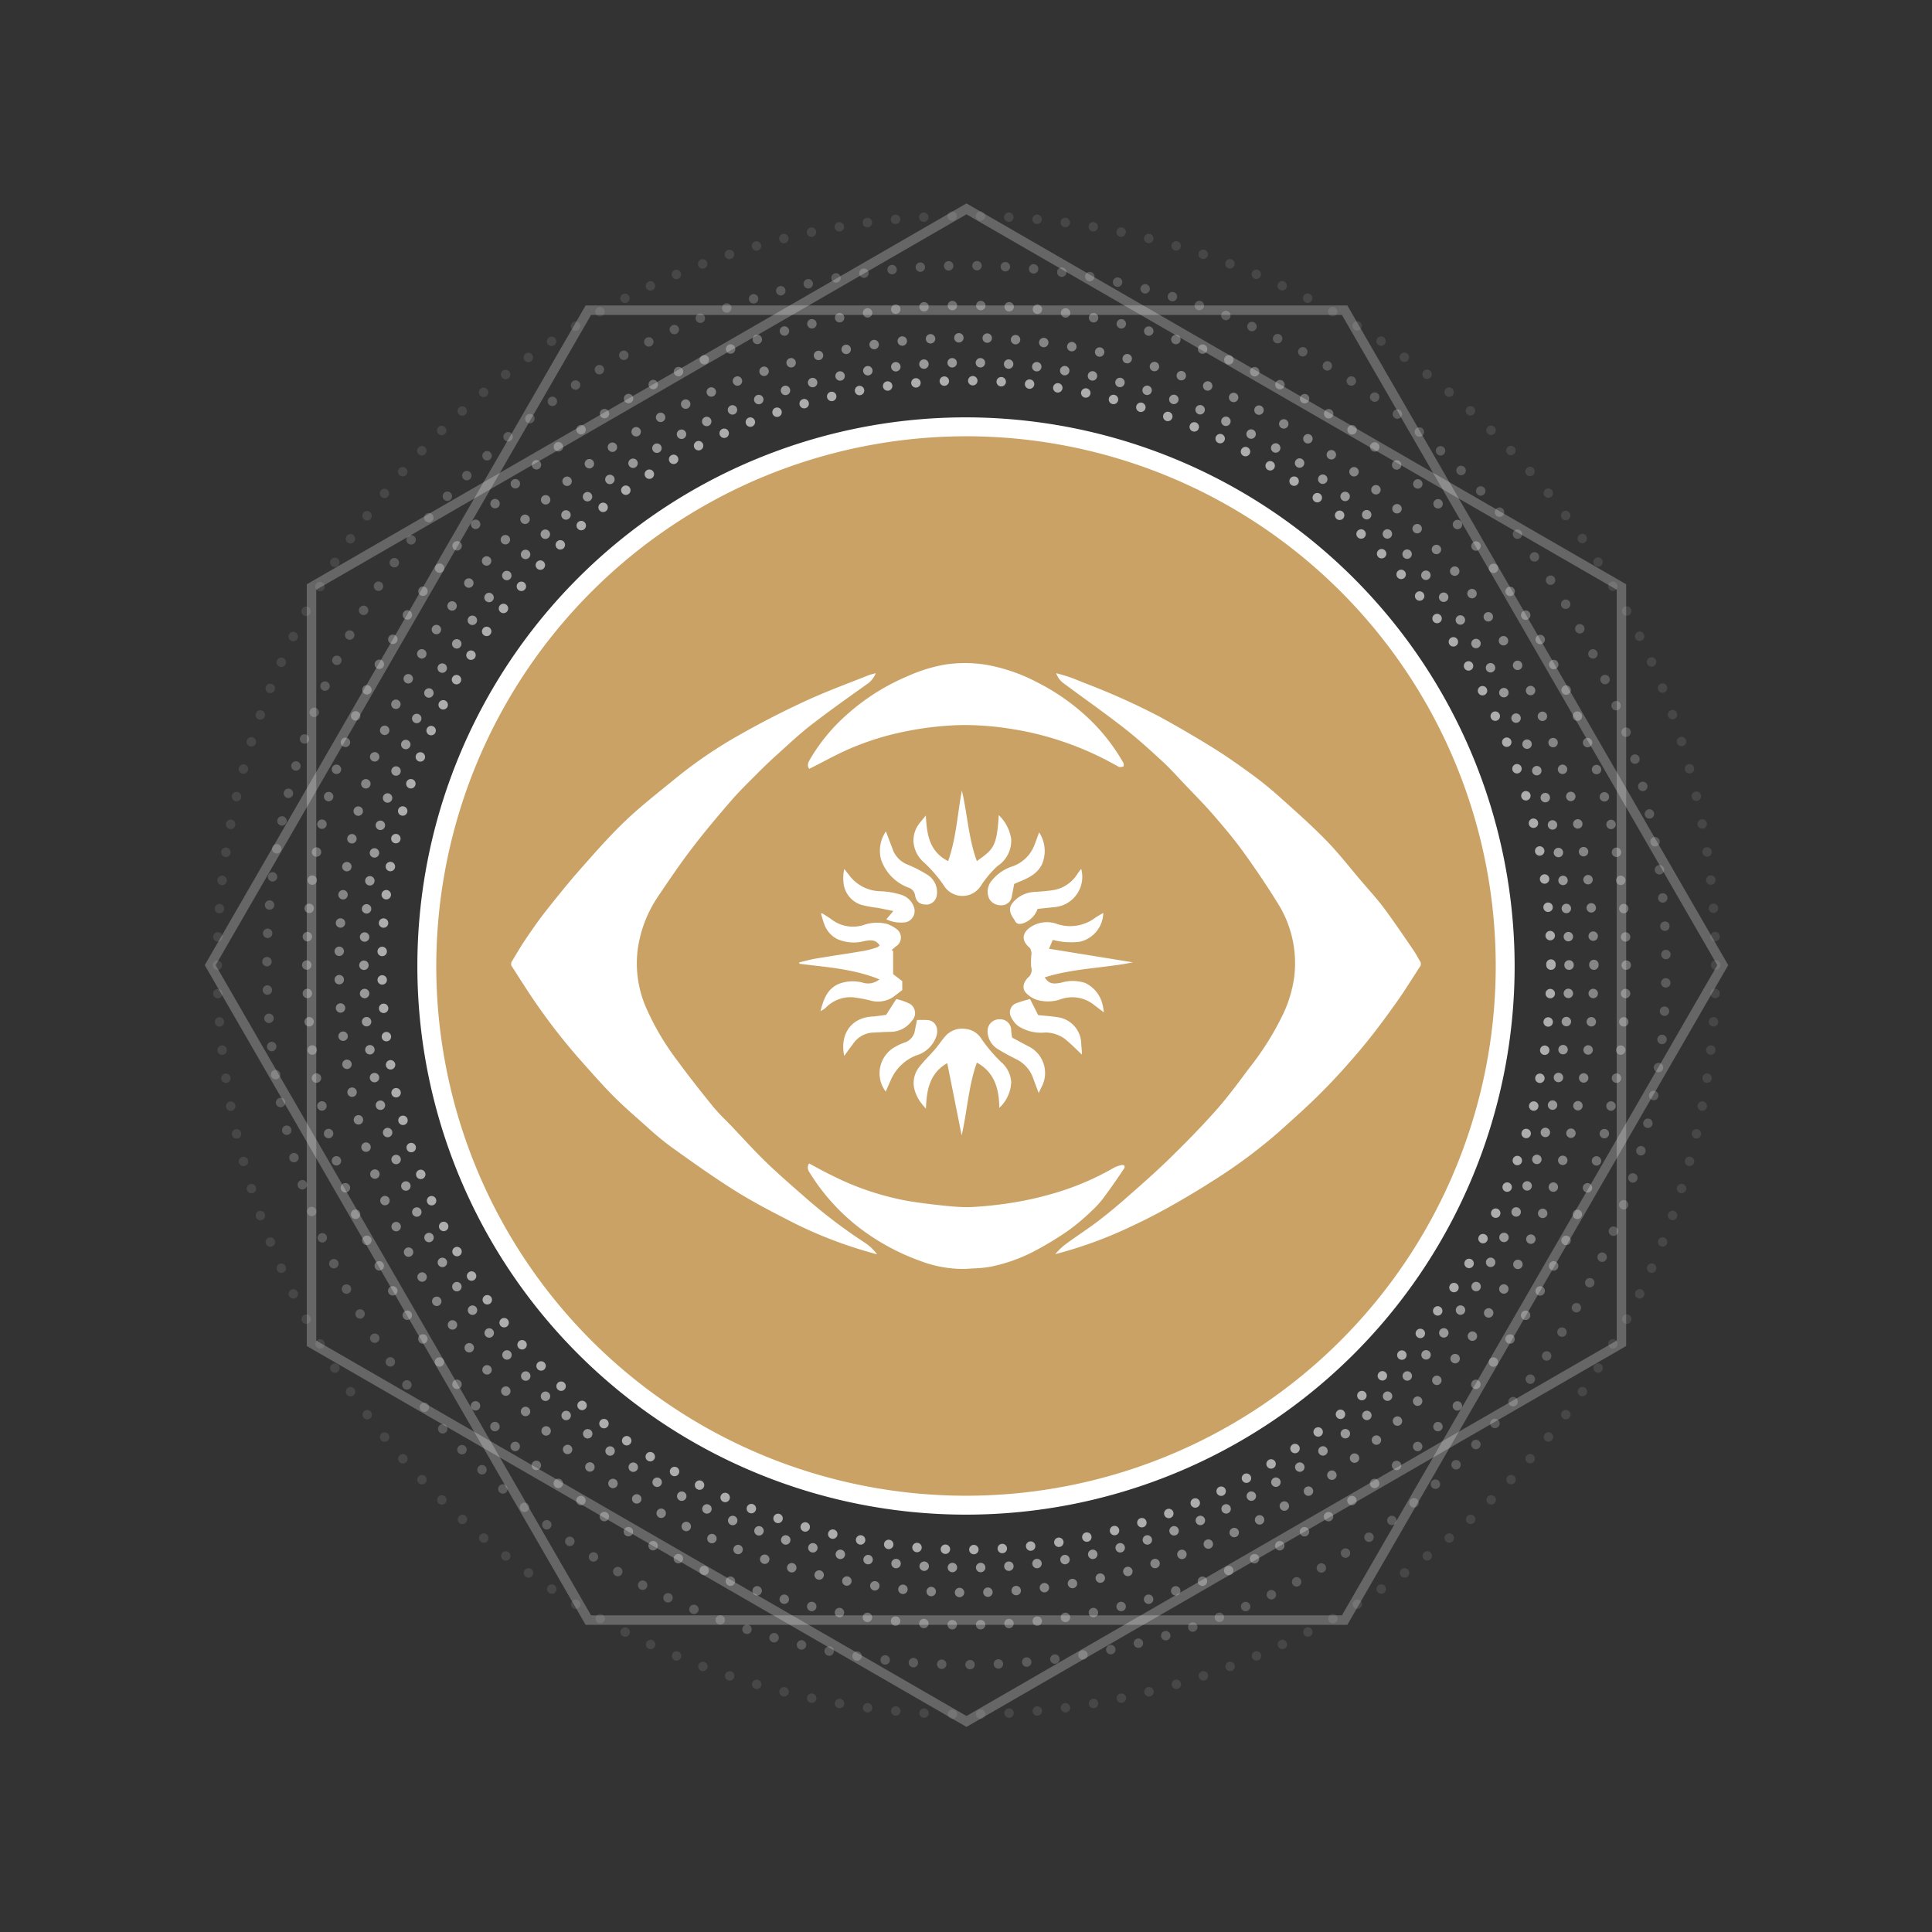 <svg xmlns="http://www.w3.org/2000/svg" viewBox="0 0 204.404 204.404">
  <rect x="0" y="0" width="204.404" height="204.404" fill="#333333" stroke="none"/>
  <title>trials-of-osiris</title>
  <g class="Layer_2" data-name="Layer 2">
    <g class="trials">
      <g>
        <circle cx="102.202" cy="102.202" r="57.045" style="fill: #caa265"/>
        <path d="M102.202,46.157a56.045,56.045,0,1,1-56.045,56.045,56.109,56.109,0,0,1,56.045-56.045m0-2a58.045,58.045,0,1,0,58.045,58.045,58.111,58.111,0,0,0-58.045-58.045Z" style="fill: #fff"/>
      </g>
      <g>
        <path d="M91.449,131.443a55.002,55.002,0,0,1-6.101-4.62l-.651-.57c-1.206-1.055-2.452-2.145-3.625-3.277-.904-.873-1.776-1.805-2.619-2.706q-.566-.605-1.136-1.207c-.195-.204-.394-.404-.593-.604a18.249,18.249,0,0,1-1.281-1.378c-1.132-1.399-2.461-3.066-3.744-4.819a27.421,27.421,0,0,1-3.32-5.603,11.71,11.71,0,0,1-.882-6.407A13.248,13.248,0,0,1,69.634,94.825c1.229-1.824,2.346-3.466,3.584-5.086,1.404-1.839,2.88-3.574,4.138-5.03.711-.822,1.492-1.601,2.247-2.354q.27-.269.539-.539c.739-.743,1.415-1.388,2.065-1.971q.388-.348.774-.7c.917-.833,1.865-1.694,2.862-2.466,1.732-1.34,3.544-2.631,5.297-3.879l.61-.435a2.436,2.436,0,0,0,.901-1.136,5.829,5.829,0,0,0-.813.233q-.845.337-1.694.666c-1.626.634-3.307,1.29-4.911,2.031-2.399,1.109-4.721,2.3-6.902,3.54a47.596,47.596,0,0,0-6.694,4.524q-.605.495-1.215.986c-1.403,1.134-2.854,2.307-4.179,3.561-1.597,1.512-3.088,3.199-4.529,4.831l-.201.228c-1.385,1.567-2.681,3.186-3.767,4.562-.798,1.012-1.537,2.092-2.225,3.111-.36.533-.697,1.099-1.024,1.647-.137.229-.273.459-.412.687v.297l.388.606c.309.484.618.967.932,1.448a64.362,64.362,0,0,0,5.857,7.809l.633.712c.926,1.043,1.883,2.121,2.873,3.13.933.95,1.953,1.853,2.939,2.725l.33.292.433.385a30.677,30.677,0,0,0,2.477,2.058c2.495,1.791,4.583,3.272,6.83,4.684,1.91,1.2,3.943,2.245,5.909,3.256a45.616,45.616,0,0,0,7.769,3.091c.417.125.837.243,1.29.37l.05.014A4.941,4.941,0,0,0,91.449,131.443Z" style="fill: #fff"/>
        <path d="M149.518,100.495l-.525-.767c-.829-1.213-1.685-2.467-2.576-3.661-.537-.72-1.143-1.414-1.729-2.086-.231-.265-.463-.531-.691-.798-.362-.425-.718-.855-1.074-1.285-.835-1.009-1.699-2.052-2.624-2.998-1.432-1.464-2.99-2.859-4.496-4.207l-.446-.399c-.941-.843-1.92-1.637-2.911-2.36-1.127-.823-2.619-1.89-4.166-2.849-1.856-1.15-3.769-2.263-5.686-3.308a73.867,73.867,0,0,0-7.809-3.499q-.595-.239-1.189-.479a14.118,14.118,0,0,0-1.53-.487q-.161-.045-.323-.09a2.173,2.173,0,0,0,.773,1.059q1.097.813,2.203,1.614c1.375,1.001,2.797,2.036,4.164,3.1,1.41,1.097,2.732,2.297,4.075,3.533.653.6,1.266,1.257,1.86,1.893.209.223.417.447.628.668q.365.383.732.764c.719.747,1.463,1.519,2.155,2.318,1.044,1.204,2.146,2.495,3.14,3.867,1.317,1.819,2.543,3.64,3.643,5.413a11.91,11.91,0,0,1,1.817,7.874,13.443,13.443,0,0,1-1.153,3.906,30.394,30.394,0,0,1-3.594,5.748l-.36.482c-1.004,1.345-2.042,2.735-3.175,4.011-1.395,1.571-2.965,3.202-4.943,5.131-1.407,1.373-2.909,2.692-4.362,3.967l-.293.258c-1.027.902-2.051,1.739-3.042,2.488-.552.417-1.128.815-1.686,1.2-.585.404-1.19.822-1.762,1.258a6.671,6.671,0,0,0-.914.911l-.004.004c.059-.017.119-.033.179-.048a44.844,44.844,0,0,0,7.881-2.9c1.295-.6,2.638-1.287,3.991-2.042,1.557-.87,3.042-1.755,4.413-2.632a55.414,55.414,0,0,0,7.113-5.243l.375-.336c1.447-1.296,2.944-2.635,4.329-4.034,1.394-1.407,2.815-2.977,4.222-4.666,1.314-1.576,2.524-3.237,3.535-4.653.65-.911,1.267-1.874,1.864-2.804.256-.399.512-.799.771-1.196v-.298c-.076-.13-.151-.26-.226-.391C149.913,101.125,149.725,100.796,149.518,100.495Z" style="fill: #fff"/>
        <path d="M118.963,123.355a.208.208,0,0,0-.196-.099.401.401,0,0,0-.053.004,2.783,2.783,0,0,0-.987.356,28.544,28.544,0,0,1-5.564,2.434,35.754,35.754,0,0,1-4.558,1.111,41.286,41.286,0,0,1-4.468.525c-.262.019-.541.029-.829.029-.716,0-1.424-.059-1.96-.111-1.595-.154-2.979-.328-4.232-.532a29.515,29.515,0,0,1-8.145-2.734c-.598-.288-1.169-.597-1.774-.923q-.297-.161-.6-.323a.794.794,0,0,0-.018.839,21.946,21.946,0,0,0,4.925,5.641,23.78,23.78,0,0,0,6.835,3.824,12.82,12.82,0,0,0,4.435.857c.239,0,.481-.008.718-.025.196-.014.392-.024.589-.035a12.251,12.251,0,0,0,1.743-.178,17.569,17.569,0,0,0,4.678-1.679,33.729,33.729,0,0,0,3.621-2.213,22.507,22.507,0,0,0,2.352-1.99l.134-.124a10.104,10.104,0,0,0,1.249-1.42c.695-.94,1.39-1.936,2.066-2.962A.271.271,0,0,0,118.963,123.355Z" style="fill: #fff"/>
        <path d="M114.163,75.109a22.69,22.69,0,0,0-4.317-2.862,18.727,18.727,0,0,0-5.424-1.902,14.198,14.198,0,0,0-4.376-.044,16.515,16.515,0,0,0-4.049,1.251,22.997,22.997,0,0,0-6.439,4.089,19.259,19.259,0,0,0-3.874,4.722c-.247.434-.276.639-.074.981.06-.029.121-.058.181-.088.43-.216.858-.437,1.285-.659.944-.49,1.92-.997,2.916-1.426A29.53,29.53,0,0,1,95.735,77.396a33.653,33.653,0,0,1,5.521-.671c.298-.012.604-.018.91-.018a31.686,31.686,0,0,1,4.984.437,32.094,32.094,0,0,1,5.242,1.294,32.912,32.912,0,0,1,5.933,2.677.39.39,0,0,0,.192.036,1.117,1.117,0,0,0,.358-.064.762.762,0,0,0-.01-.357A20.371,20.371,0,0,0,114.163,75.109Z" style="fill: #fff"/>
        <g>
          <path d="M110.53,103.403c.429.695.875.74,1.781.555a4.171,4.171,0,0,1,2.508.043,3.372,3.372,0,0,1,1.87,2.483c.044.163.057.335.105.627-.403-.305-.724-.542-1.038-.787a3.68,3.68,0,0,0-3.509-.612,4.154,4.154,0,0,1-2.623.046,2.845,2.845,0,0,1-1.076-.714c-.426-.463-.32-1.109.274-1.671a1.005,1.005,0,0,0,.271-1.077,7.856,7.856,0,0,1,.041-1.389,1.635,1.635,0,0,0-.125-.535c-.027-.076-.118-.13-.182-.192-.908-.863-.519-1.651.316-2.166a3.138,3.138,0,0,1,2.741-.24,4.402,4.402,0,0,0,4.017-.695c.265-.173.542-.327.824-.496a3.19,3.19,0,0,1-2.451,3.047,7.536,7.536,0,0,1-2.892-.19l-.398.935,8.879,1.441C116.781,102.438,113.59,102.436,110.53,103.403Z" style="fill: #fff"/>
          <path d="M94.49,100.604v2.457l.97.745v.94c-.327.249-.664.523-1.02.773a2.93,2.93,0,0,1-2.442.309,15.719,15.719,0,0,0-1.716-.312,3.639,3.639,0,0,0-2.873,1.053,2.023,2.023,0,0,1-.199.176c-.105.071-.219.13-.403.237.324-1.252.704-2.36,1.951-2.892a4.16,4.16,0,0,1,2.447-.148,1.913,1.913,0,0,0,1.842-.325c-2.731-1.116-5.623-1.288-8.475-1.653l-.007-.146c.588-.136,1.17-.304,1.764-.403,1.696-.284,3.398-.531,5.094-.816a10.948,10.948,0,0,0,1.343-.359,1.224,1.224,0,0,0,.309-.214c-.385-.546-.782-.618-1.605-.464a4.359,4.359,0,0,1-2.832-.185,2.811,2.811,0,0,1-1.455-1.666c-.124-.337-.214-.686-.32-1.03l.095-.071c.356.231.728.441,1.065.698a3.751,3.751,0,0,0,3.248.59,4.39,4.39,0,0,1,2.605-.141,4.013,4.013,0,0,1,1.089.622,1.115,1.115,0,0,1-.022,1.641c-.219.148-.414.334-.619.502Z" style="fill: #fff"/>
          <path d="M100.218,112.477c-1.851,1.063-2.19,2.813-2.254,4.824-.187-.222-.298-.337-.391-.466a4.02,4.02,0,0,1-.87-1.781,2.751,2.751,0,0,1,.576-2.2c.524-.654,1.129-1.243,1.677-1.878.343-.398.624-.85.973-1.242a2.355,2.355,0,0,1,2.228-.875,2.223,2.223,0,0,1,1.7,1.085,16.325,16.325,0,0,0,2.281,2.629,2.988,2.988,0,0,1,.846,1.959,3.963,3.963,0,0,1-1.254,2.68c-.035-2.016-.5-3.766-2.381-4.789-.896,2.515-1.024,5.208-1.608,7.692Z" style="fill: #fff"/>
          <path d="M97.954,86.284c.102,1.967.349,3.8,2.356,4.823.855-2.396.982-4.956,1.455-7.459.591,2.475.696,5.051,1.585,7.454,1.741-1.242,2.115-1.487,2.319-4.867a4.504,4.504,0,0,1,1.304,2.442,3.193,3.193,0,0,1-1.449,2.956,10.905,10.905,0,0,0-1.746,2.079,2.307,2.307,0,0,1-3.87.053,13.861,13.861,0,0,0-2.241-2.6,3.213,3.213,0,0,1-1.026-2.161,3.019,3.019,0,0,1,.784-2.077C97.594,86.707,97.778,86.498,97.954,86.284Z" style="fill: #fff"/>
          <path d="M93.729,87.962c.296.779.55,1.455.81,2.129a2.756,2.756,0,0,0,1.58,1.42,14.003,14.003,0,0,1,1.93.996,2.154,2.154,0,0,1,1.076,2.095,1.154,1.154,0,0,1-.954,1.096c-.783.044-1.207-.224-1.352-.934a1.001,1.001,0,0,0-.674-.847,4.814,4.814,0,0,1-2.922-2.96A3.589,3.589,0,0,1,93.729,87.962Z" style="fill: #fff"/>
          <path d="M114.462,111.575c-.605-.563-1.172-1.158-1.809-1.664a3.513,3.513,0,0,0-2.086-.671,4.406,4.406,0,0,1-2.873-.71,2.739,2.739,0,0,1-.77-1.031,1.033,1.033,0,0,1,.579-1.353,15.111,15.111,0,0,1,1.474-.451l.859,1.7c.782.087,1.546.123,2.29.265a2.881,2.881,0,0,1,2.25,2.487c.02.38.059.759.086,1.139C114.469,111.398,114.462,111.512,114.462,111.575Z" style="fill: #fff"/>
          <path d="M107.298,93.523c-.087.455-.15.843-.236,1.225a1.102,1.102,0,0,1-1.115,1.029,1.396,1.396,0,0,1-1.29-.693,1.798,1.798,0,0,1,.299-1.952,4.644,4.644,0,0,1,2.257-1.504,3.847,3.847,0,0,0,2.256-2.294c.162-.419.312-.843.469-1.27a3.567,3.567,0,0,1,.262,3.463C109.541,92.732,108.34,93.046,107.298,93.523Z" style="fill: #fff"/>
          <path d="M93.772,97.262l.74-.875c-.57-.117-1.092-.231-1.617-.33A12.755,12.755,0,0,1,91.097,95.722a2.724,2.724,0,0,1-1.859-2.379,4.228,4.228,0,0,1,.09-1.403c.145.184.287.37.434.551a4.237,4.237,0,0,0,3.315,1.8,8.187,8.187,0,0,1,2.187.353,2.067,2.067,0,0,1,1.466,1.441,1.233,1.233,0,0,1-.855,1.481A3.621,3.621,0,0,1,93.772,97.262Z" style="fill: #fff"/>
          <path d="M107.087,109.779c.626.335,1.238.672,1.859.992a3.14,3.14,0,0,1,1.249,4.234c-.093.179-.176.362-.306.63-.219-.584-.411-1.083-.592-1.586a3.487,3.487,0,0,0-1.762-1.975c-.686-.353-1.374-.709-2.026-1.119a2.234,2.234,0,0,1-1.023-1.924,1.233,1.233,0,0,1,1.273-1.19,1.15,1.15,0,0,1,1.222,1.162A5.742,5.742,0,0,0,107.087,109.779Z" style="fill: #fff"/>
          <path d="M93.707,115.487a3.198,3.198,0,0,1,1.063-4.766,5.797,5.797,0,0,1,.956-.427,1.598,1.598,0,0,0,1.076-1.313c.07-.341.138-.683.214-1.063a11.262,11.262,0,0,1,1.147.007c.788.081,1.175.831.907,1.698a3.173,3.173,0,0,1-2.097,2.026,4.854,4.854,0,0,0-2.758,2.692C94.043,114.72,93.878,115.101,93.707,115.487Z" style="fill: #fff"/>
          <path d="M114.389,91.924a3.211,3.211,0,0,1-2.757,4.043c-.611.061-1.222.128-1.852.194a2.536,2.536,0,0,1-1.515,1.519c-.398.117-.718.132-.911-.306a1.191,1.191,0,0,0-.118-.182c-.699-1.019-.337-1.529.386-2.156a3.323,3.323,0,0,1,1.995-.678c.657-.049,1.317-.098,1.965-.21a3.749,3.749,0,0,0,2.435-1.73C114.127,92.258,114.25,92.107,114.389,91.924Z" style="fill: #fff"/>
          <path d="M93.751,107.374l1.075-1.676a6.178,6.178,0,0,1,1.433.502,1.154,1.154,0,0,1,.219,1.799,2.816,2.816,0,0,1-2.303,1.169c-.633.007-1.264.063-1.897.082a2.71,2.71,0,0,0-2.065,1.25c-.301.382-.578.783-.895,1.216-.482-2.272.718-4.018,2.901-4.16C92.74,107.522,93.257,107.434,93.751,107.374Z" style="fill: #fff"/>
        </g>
      </g>
      <g>
        <polygon class="hexagon" points="142.26 32.818 62.246 32.818 22.239 102.112 62.246 171.406 142.26 171.406 182.267 102.112 142.26 32.818" style="fill: none;stroke: #fff;stroke-miterlimit: 10;opacity: 0.25"/>
        <polygon class="hexagon" points="102.253 22.099 32.959 62.105 32.959 142.119 102.253 182.126 171.547 142.119 171.547 62.105 102.253 22.099" style="fill: none;stroke: #fff;stroke-miterlimit: 10;opacity: 0.25"/>
      </g>
      <g>
        <g class="dots dots6" data-name="dots dots6" style="opacity: 0.1">
          <circle cx="102.253" cy="102.112" r="79.263" style="fill: none;stroke: #fff;stroke-linecap: round;stroke-miterlimit: 10;stroke-dasharray: 0,3"/>
        </g>
        <g class="dots dots5" data-name="dots dots5" style="opacity: 0.2">
          <circle cx="102.253" cy="102.112" r="74.009" transform="translate(-42.255 102.212) rotate(-45)" style="fill: none;stroke: #fff;stroke-linecap: round;stroke-miterlimit: 10;stroke-dasharray: 0,3"/>
        </g>
        <g class="dots dots4" data-name="dots dots4" style="opacity: 0.3">
          <circle cx="102.253" cy="102.112" r="69.8" style="fill: none;stroke: #fff;stroke-linecap: round;stroke-miterlimit: 10;stroke-dasharray: 0,3.004"/>
        </g>
        <g class="dots dots3" data-name="dots dots3" style="opacity: 0.4">
          <circle cx="102.253" cy="102.112" r="66.379" style="fill: none;stroke: #fff;stroke-linecap: round;stroke-miterlimit: 10;stroke-dasharray: 0,3"/>
        </g>
        <g class="dots dots2" data-name="dots dots2" style="opacity: 0.5">
          <circle cx="102.253" cy="102.112" r="63.75" style="fill: none;stroke: #fff;stroke-linecap: round;stroke-miterlimit: 10;stroke-dasharray: 0,2.989"/>
        </g>
        <g class="dots dots1" data-name="dots dots1" style="opacity: 0.6">
          <circle cx="102.253" cy="102.112" r="61.837" style="fill: none;stroke: #fff;stroke-linecap: round;stroke-miterlimit: 10;stroke-dasharray: 0,3.011"/>
        </g>
      </g>
    </g>
  </g>
</svg>
